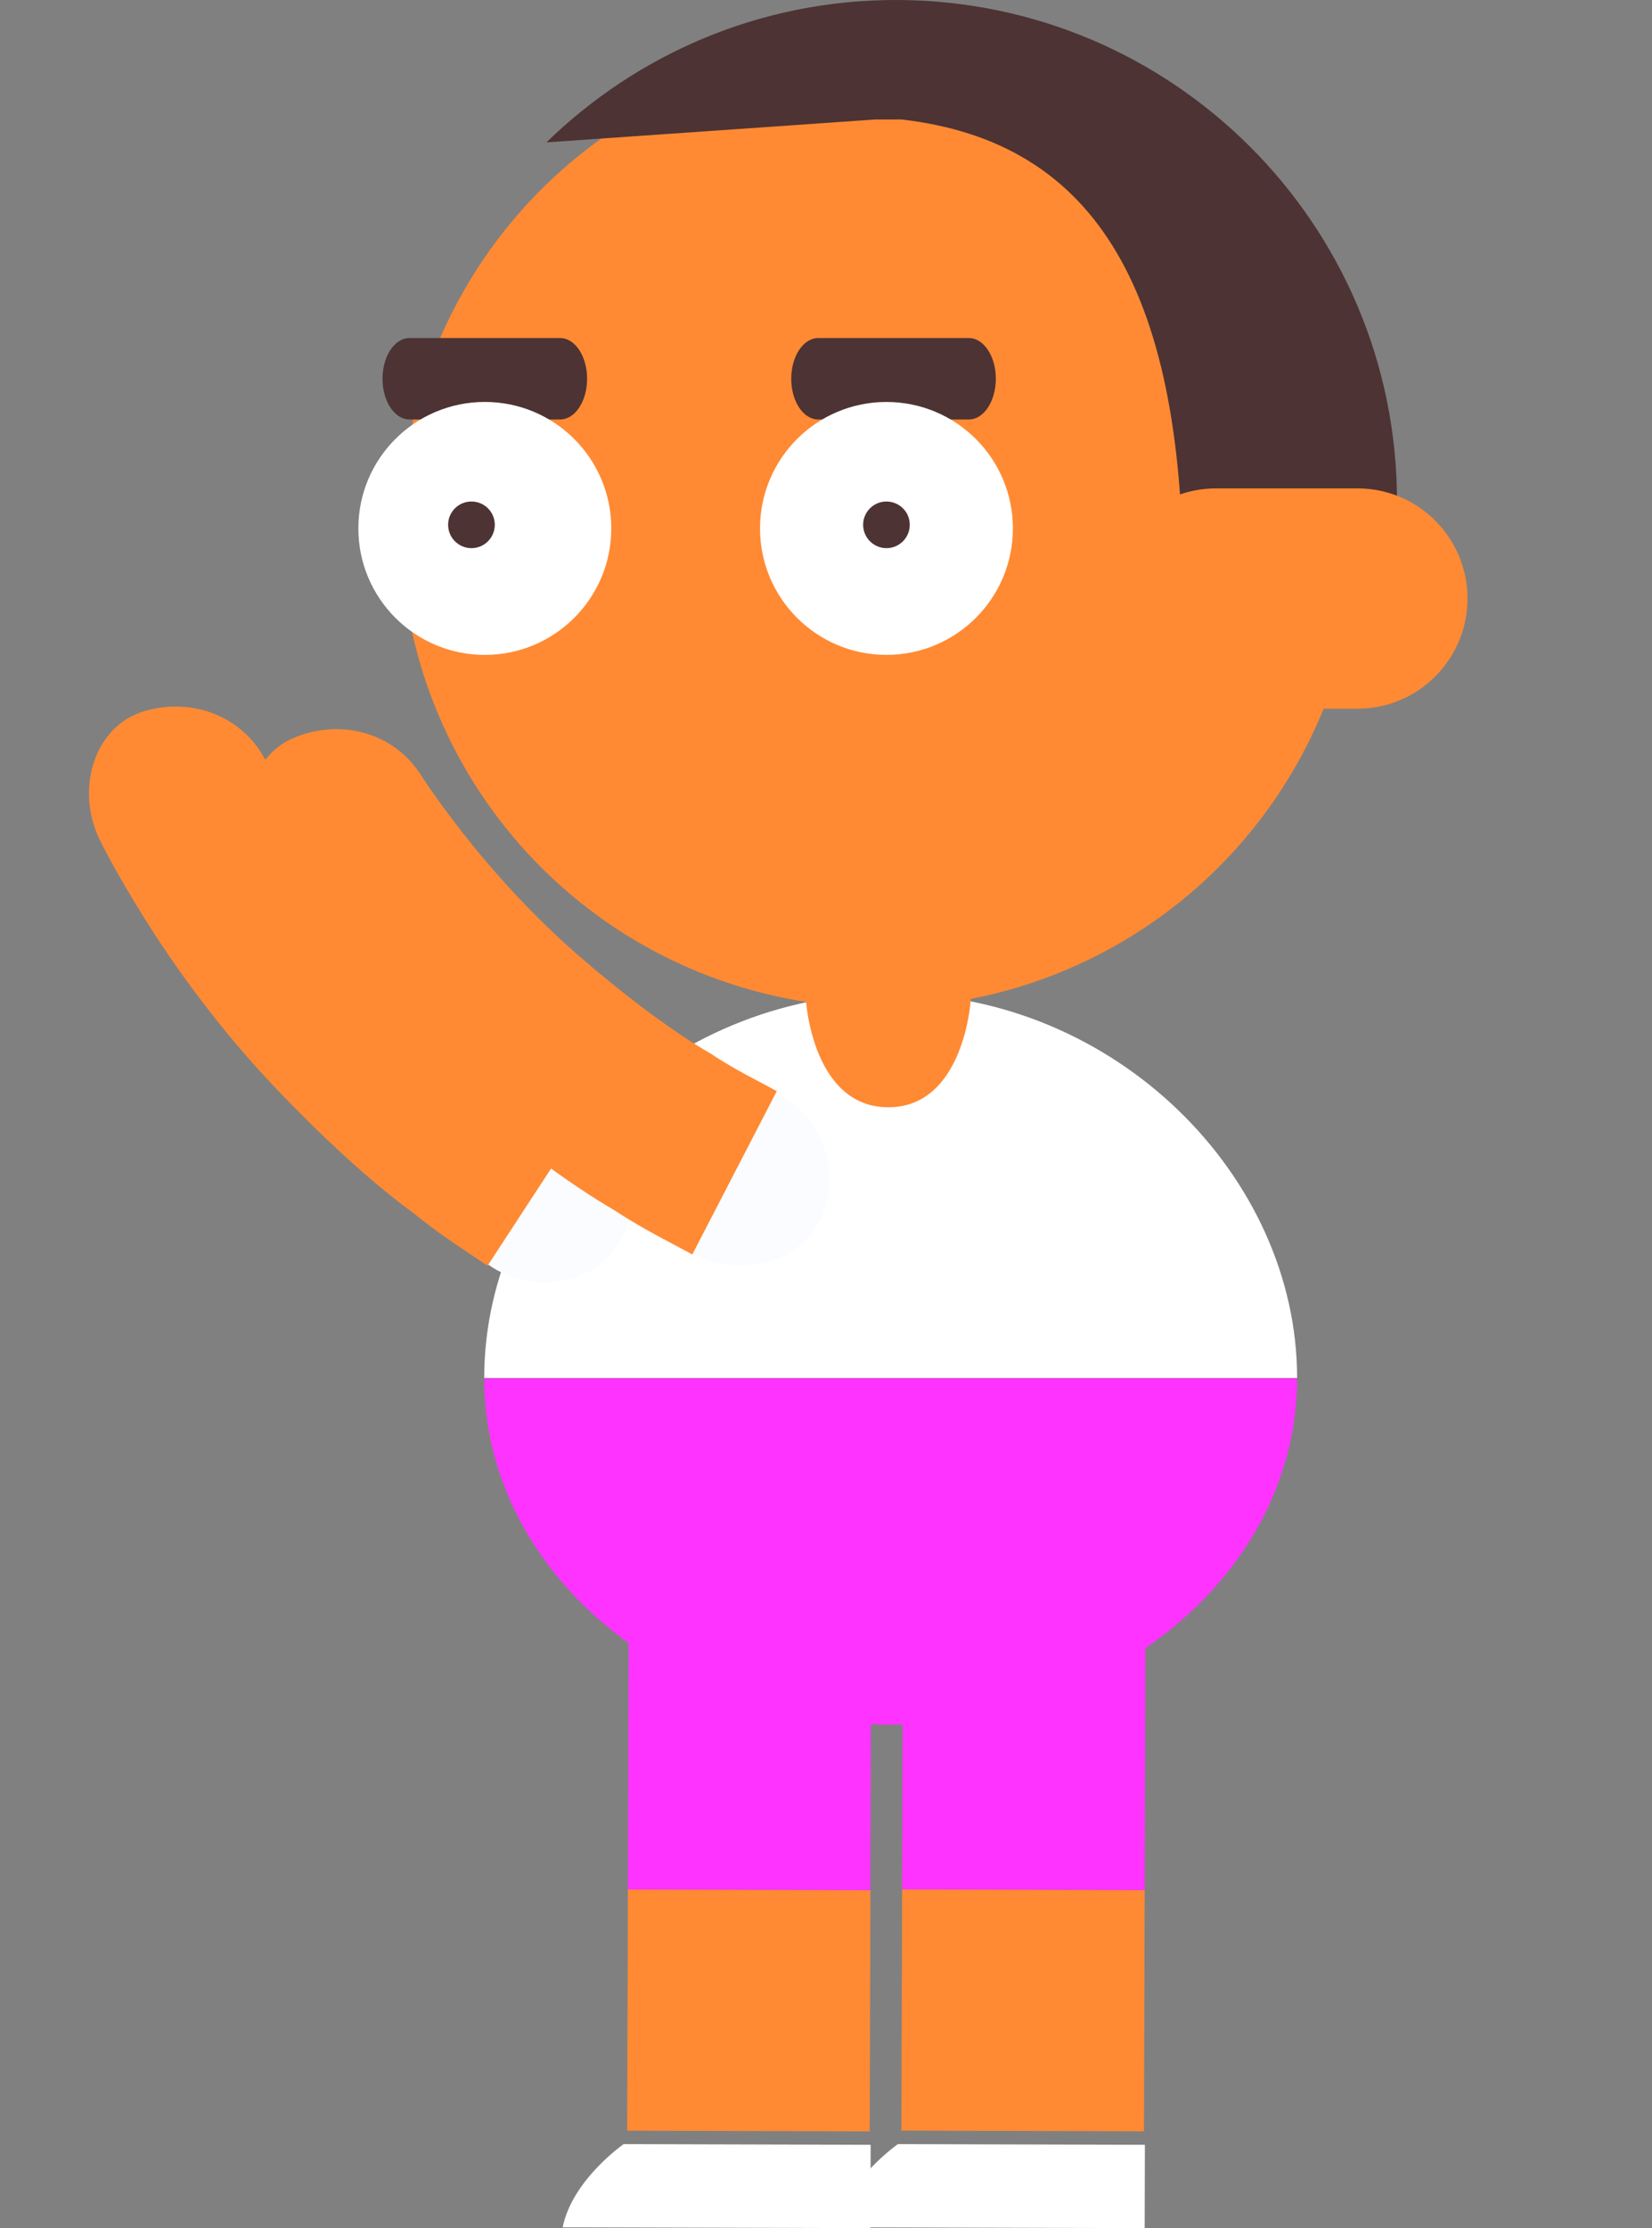 <?xml version="1.0" encoding="utf-8"?>
<!-- Generator: Adobe Illustrator 17.0.0, SVG Export Plug-In . SVG Version: 6.00 Build 0)  -->
<!DOCTYPE svg PUBLIC "-//W3C//DTD SVG 1.1//EN" "http://www.w3.org/Graphics/SVG/1.1/DTD/svg11.dtd">
<svg version="1.1" id="Слой_1" xmlns="http://www.w3.org/2000/svg" xmlns:xlink="http://www.w3.org/1999/xlink" x="0px" y="0px"
	 width="66.259px" height="89.349px" viewBox="0 0 66.259 89.349" enable-background="new 0 0 66.259 89.349" xml:space="preserve">
<rect x="0" y="0" width="66.259" height="89.349" fill="#808080" stroke="none"/>
<g>
	
		<rect x="25.179" y="61.951" transform="matrix(-1 -0.003 0.003 -1 59.903 137.828)" fill="#FF33FF" width="9.727" height="13.846"/>
	<path fill="#FFFFFF" d="M25.014,85.98l9.906,0.027l-0.009,3.342l-12.344-0.033C22.954,87.407,25.014,85.98,25.014,85.98z"/>
	
		<rect x="25.146" y="75.797" transform="matrix(-1 -0.003 0.003 -1 59.801 161.341)" fill="#FF8A33" width="9.728" height="9.666"/>
</g>
<g>
	
		<rect x="36.179" y="61.951" transform="matrix(-1 -0.003 0.003 -1 81.903 137.857)" fill="#FF33FF" width="9.727" height="13.846"/>
	<path fill="#FFFFFF" d="M36.014,85.98l9.906,0.027l-0.009,3.342l-12.344-0.033C33.954,87.407,36.014,85.98,36.014,85.98z"/>
	
		<rect x="36.146" y="75.797" transform="matrix(-1 -0.003 0.003 -1 81.801 161.371)" fill="#FF8A33" width="9.728" height="9.666"/>
</g>
<g>
	<path fill="#FFFFFF" d="M52.025,55.256c0-8.092-7.297-15.416-16.302-15.416c-9.002,0-16.302,7.324-16.302,15.416"/>
	<path fill="#FF33FF" d="M19.421,55.275c0,7.668,7.3,13.885,16.302,13.885c9.003,0,16.302-6.217,16.302-13.885"/>
</g>
<g>
	<path fill="#FF8A33" d="M32.329,40.15c0,0,0.27,4.252,3.299,4.252c3.029,0,3.301-4.252,3.301-4.252v-5.805
		c0-1.641-1.478-2.973-3.301-2.973l0,0c-1.822,0-3.299,1.332-3.299,2.973V40.15z"/>
	<g>
		<circle fill="#FF8A33" cx="35.286" cy="21.191" r="19.214"/>
		<path fill="#4D3333" d="M35.111,4.791L21.917,5.709C25.538,2.182,30.471,0,35.927,0c11.103,0,20.104,9,20.104,20.104
			c0,3.688-0.246,2.305-3.227,6.062l-1.461-0.52c-1.813,0.391-3.922,0.488-3.898-1.566c0.139-12.359-3.45-18.393-11.291-19.289
			H35.111z"/>
		<path fill="#FF8A33" d="M44.356,24.002c0,2.439,1.978,4.418,4.418,4.418h5.667c2.441,0,4.418-1.979,4.418-4.418l0,0
			c0-2.44-1.977-4.418-4.418-4.418h-5.667C46.334,19.584,44.356,21.562,44.356,24.002L44.356,24.002z"/>
		<path fill="#FF8A33" d="M18.938,1.91"/>
		<path fill="#4D3333" d="M31.735,15.189c0,0.901,0.484,1.632,1.082,1.632h6.042c0.598,0,1.082-0.731,1.082-1.632l0,0
			c0-0.903-0.484-1.634-1.082-1.634h-6.042C32.219,13.556,31.735,14.286,31.735,15.189L31.735,15.189z"/>
		<path fill="#4D3333" d="M15.342,15.189c0,0.901,0.484,1.632,1.082,1.632h6.042c0.598,0,1.082-0.731,1.082-1.632l0,0
			c0-0.903-0.484-1.634-1.082-1.634h-6.042C15.826,13.556,15.342,14.286,15.342,15.189L15.342,15.189z"/>
		<circle fill="#FFFFFF" cx="35.554" cy="21.19" r="5.071"/>
		<circle fill="#FFFFFF" cx="19.445" cy="21.19" r="5.072"/>
		<path fill="#4D3333" d="M34.619,21.043c0,0.517,0.42,0.938,0.933,0.938c0.52,0,0.937-0.42,0.937-0.938
			c0-0.514-0.417-0.932-0.937-0.932C35.039,20.111,34.619,20.529,34.619,21.043z"/>
		<path fill="#4D3333" d="M17.973,21.043c0,0.517,0.419,0.938,0.936,0.938s0.936-0.42,0.936-0.938c0-0.514-0.419-0.932-0.936-0.932
			S17.973,20.529,17.973,21.043z"/>
	</g>
</g>
<g>
	<g>
		<g>
			<g>
				<g>
					<path fill="#FAFCFF" d="M18.408,45.396c1.275-1.557,3.513-1.812,5.149-0.764c0.797,0.581,1.399,1.308,1.639,2.235
						c0.249,0.905,0.192,1.922-0.278,2.807s-1.283,1.464-2.256,1.661c-0.958,0.179-2.125,0.06-3.078-0.622
						C17.592,49.43,17.142,46.941,18.408,45.396z"/>
					<path fill="#FF8A33" d="M19.554,50.759c0,0-0.3-0.202-0.824-0.556c-0.527-0.348-1.277-0.852-2.121-1.536
						c-1.756-1.277-3.889-3.252-5.865-5.364c-1.977-2.118-3.688-4.469-4.845-6.314c-1.167-1.839-1.821-3.156-1.821-3.156
						c-1.14-2.146-0.279-4.721,1.681-5.306c1.948-0.59,3.954,0.198,4.866,1.915c0,0,0.53,1.07,1.503,2.601
						c0.962,1.533,2.393,3.506,4.053,5.28c1.661,1.767,3.444,3.432,4.926,4.501c0.706,0.579,1.341,0.999,1.786,1.293
						c0.442,0.298,0.694,0.469,0.694,0.469"/>
				</g>
			</g>
		</g>
	</g>
	<g>
		<g>
			<g>
				<g>
					<path fill="#FAFCFF" d="M26.085,45.085c1.111-1.678,3.312-2.158,5.045-1.281c0.851,0.497,1.525,1.16,1.857,2.058
						c0.34,0.874,0.386,1.891,0.008,2.82c-0.378,0.928-1.128,1.586-2.076,1.881c-0.935,0.275-2.108,0.275-3.125-0.307
						C25.682,49.182,24.982,46.751,26.085,45.085z"/>
					<path fill="#FF8A33" d="M27.768,50.304c0,0-0.319-0.17-0.876-0.469c-0.56-0.293-1.357-0.718-2.266-1.313
						c-1.876-1.091-4.198-2.841-6.378-4.742c-2.181-1.908-4.121-4.073-5.459-5.792c-1.347-1.712-2.131-2.956-2.131-2.956
						c-1.351-2.019-0.755-4.668,1.136-5.448c1.879-0.784,3.954-0.202,5.035,1.413c0,0,0.635,1.011,1.758,2.435
						c1.113,1.428,2.736,3.246,4.567,4.843c1.832,1.59,3.773,3.066,5.356,3.979c0.761,0.504,1.436,0.858,1.908,1.105
						c0.47,0.252,0.738,0.396,0.738,0.396"/>
				</g>
			</g>
		</g>
	</g>
</g>
</svg>
